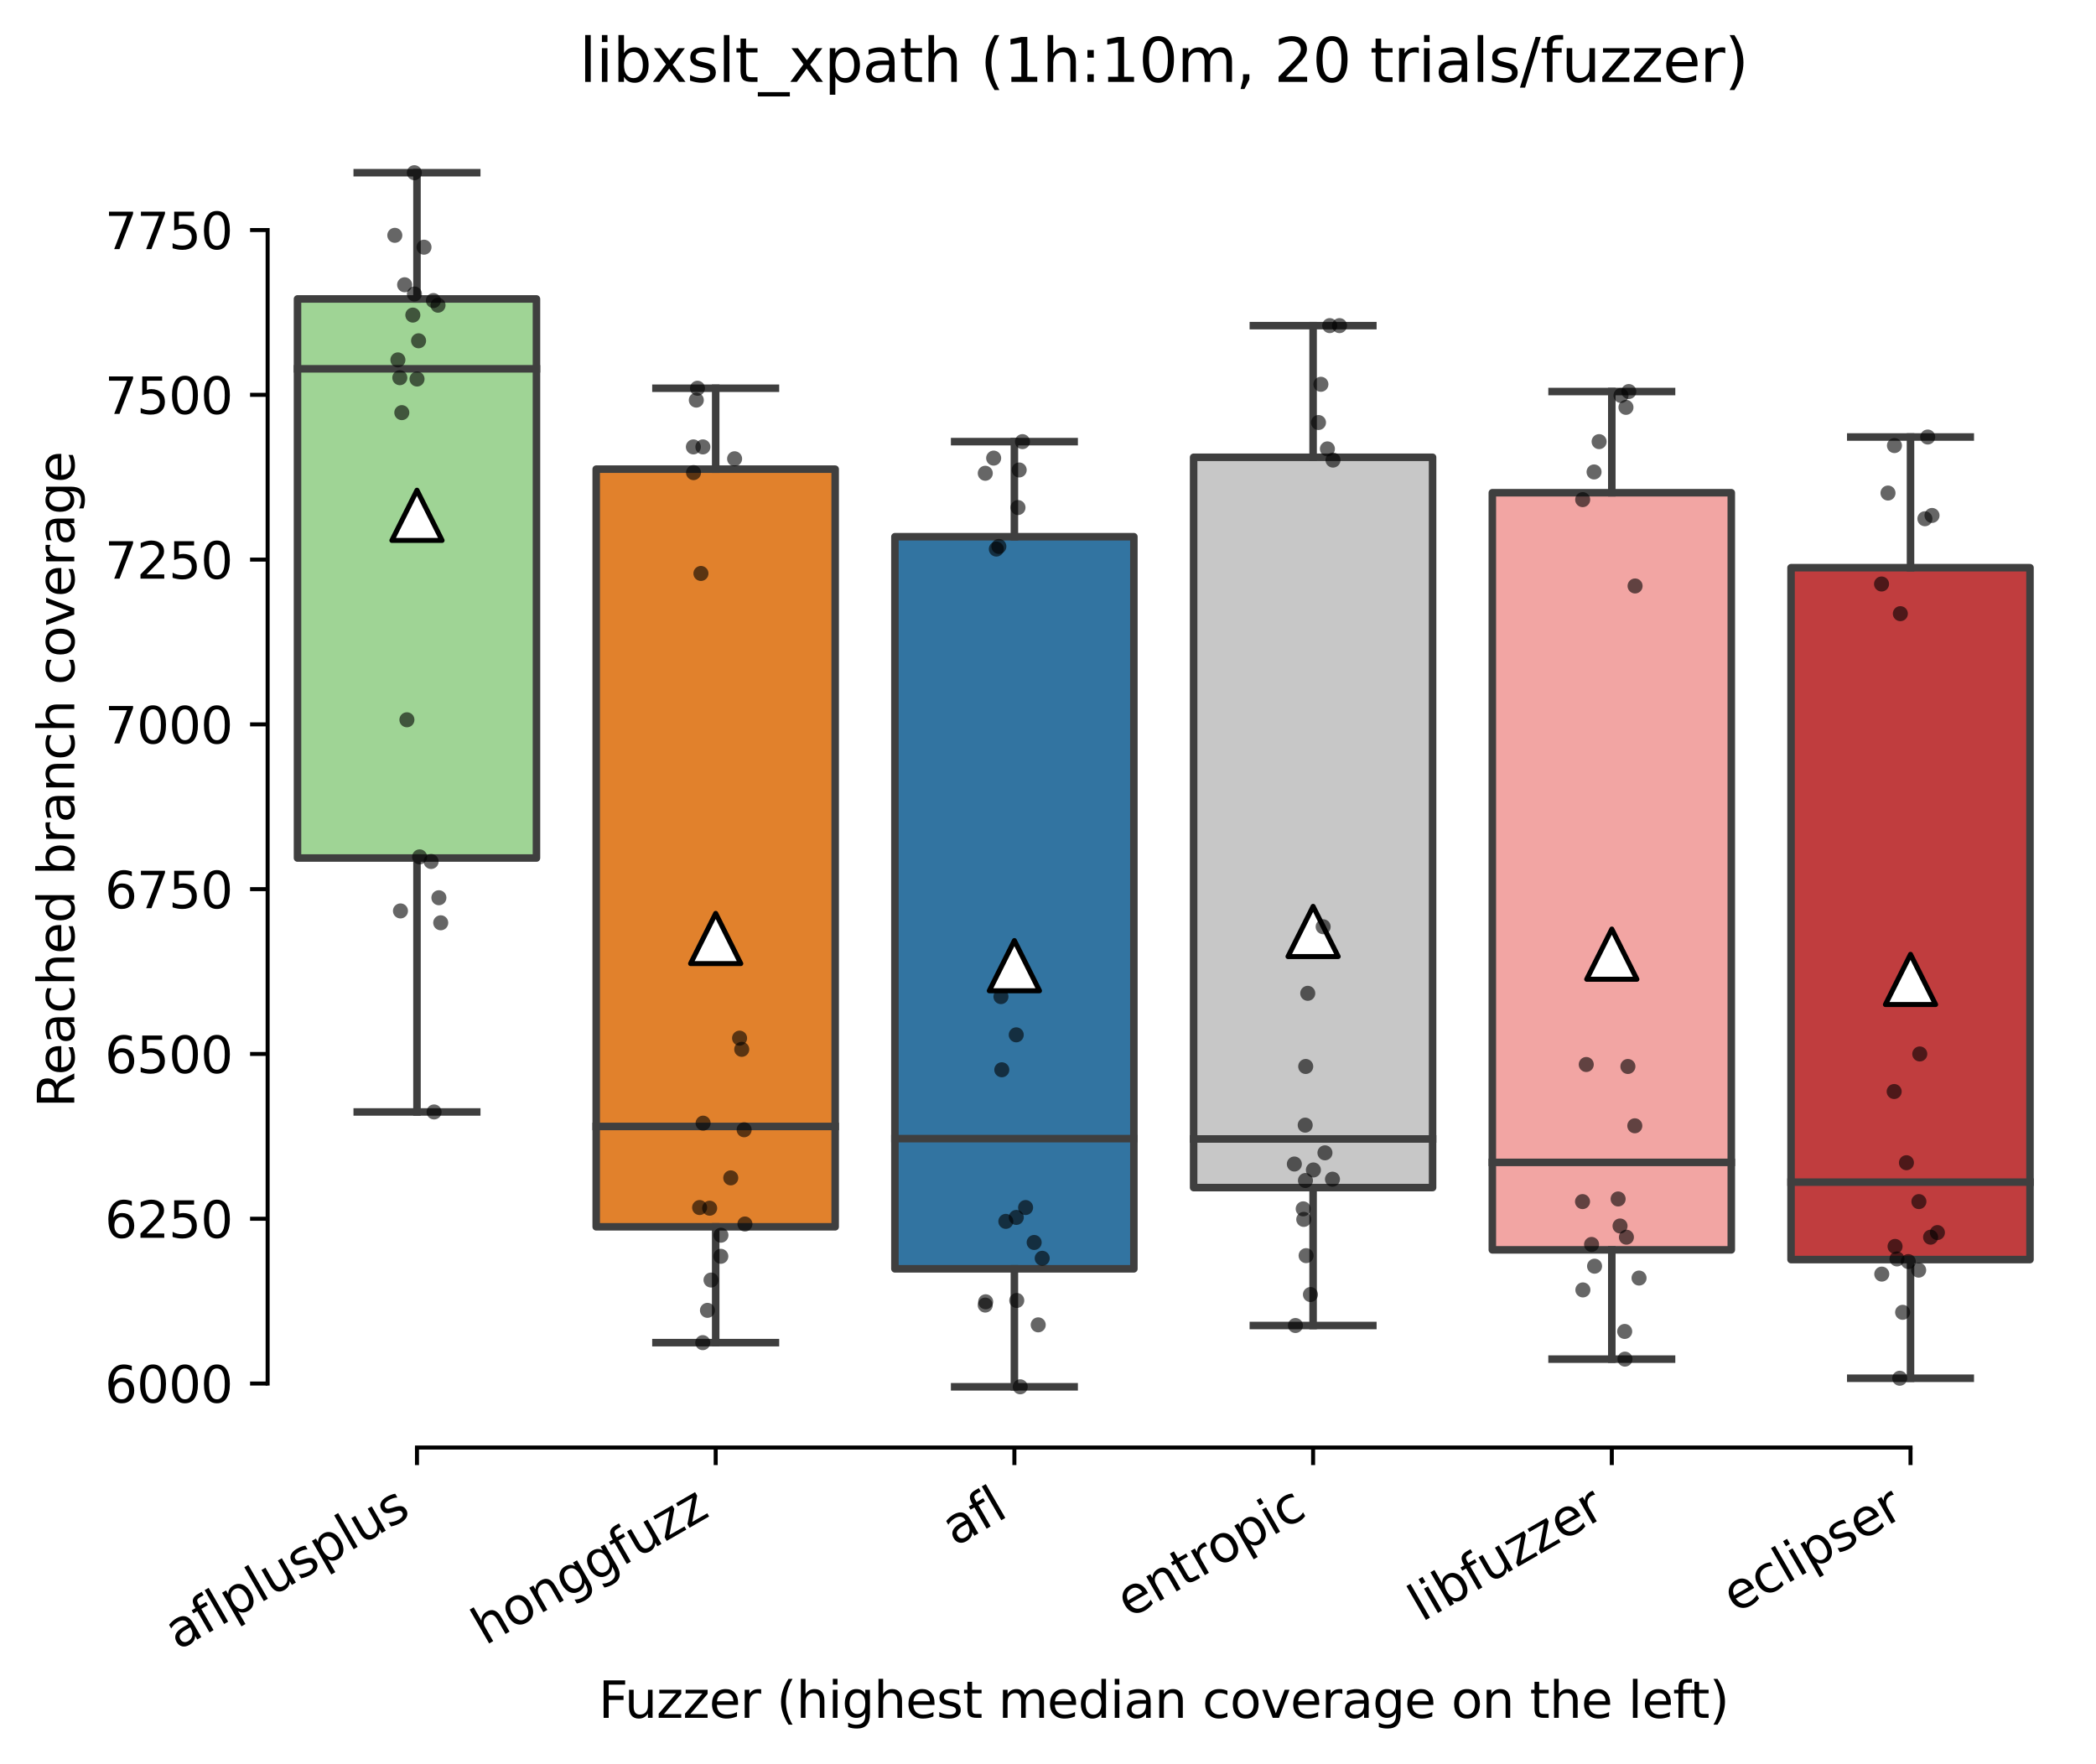 <?xml version="1.0" encoding="utf-8" standalone="no"?>
<!DOCTYPE svg PUBLIC "-//W3C//DTD SVG 1.1//EN"
  "http://www.w3.org/Graphics/SVG/1.1/DTD/svg11.dtd">
<svg height="351.576pt" version="1.1" viewBox="0 0 417.648 351.576" width="417.648pt" xmlns="http://www.w3.org/2000/svg" xmlns:xlink="http://www.w3.org/1999/xlink">
 <defs>
  <style type="text/css">*{stroke-linecap:butt;stroke-linejoin:round;}</style>
 </defs>
 <g id="figure_1">
  <g id="patch_1">
   <path d="M 0 351.576 
L 417.648 351.576 
L 417.648 0 
L 0 0 
z
" style="fill:#ffffff;"/>
  </g>
  <g id="axes_1">
   <g id="patch_2">
    <path d="M 53.328 288.43 
L 410.448 288.43 
L 410.448 22.318 
L 53.328 22.318 
z
" style="fill:#ffffff;"/>
   </g>
   <g id="patch_3">
    <path clip-path="url(#pf1f8c691af)" d="M 59.28 170.97 
L 106.896 170.97 
L 106.896 59.565 
L 59.28 59.565 
L 59.28 170.97 
z
" style="fill:#9fd495;stroke:#3f3f3f;stroke-linejoin:miter;stroke-width:1.5;"/>
   </g>
   <g id="patch_4">
    <path clip-path="url(#pf1f8c691af)" d="M 118.8 244.452 
L 166.416 244.452 
L 166.416 93.482 
L 118.8 93.482 
L 118.8 244.452 
z
" style="fill:#e1812c;stroke:#3f3f3f;stroke-linejoin:miter;stroke-width:1.5;"/>
   </g>
   <g id="patch_5">
    <path clip-path="url(#pf1f8c691af)" d="M 178.32 252.825 
L 225.936 252.825 
L 225.936 106.944 
L 178.32 106.944 
L 178.32 252.825 
z
" style="fill:#3274a1;stroke:#3f3f3f;stroke-linejoin:miter;stroke-width:1.5;"/>
   </g>
   <g id="patch_6">
    <path clip-path="url(#pf1f8c691af)" d="M 237.84 236.638 
L 285.456 236.638 
L 285.456 91.118 
L 237.84 91.118 
L 237.84 236.638 
z
" style="fill:#c7c7c7;stroke:#3f3f3f;stroke-linejoin:miter;stroke-width:1.5;"/>
   </g>
   <g id="patch_7">
    <path clip-path="url(#pf1f8c691af)" d="M 297.36 249.049 
L 344.976 249.049 
L 344.976 98.178 
L 297.36 98.178 
L 297.36 249.049 
z
" style="fill:#f2a5a3;stroke:#3f3f3f;stroke-linejoin:miter;stroke-width:1.5;"/>
   </g>
   <g id="patch_8">
    <path clip-path="url(#pf1f8c691af)" d="M 356.88 250.986 
L 404.496 250.986 
L 404.496 113.117 
L 356.88 113.117 
L 356.88 250.986 
z
" style="fill:#c03d3e;stroke:#3f3f3f;stroke-linejoin:miter;stroke-width:1.5;"/>
   </g>
   <g id="matplotlib.axis_1">
    <g id="xtick_1">
     <g id="line2d_1">
      <defs>
       <path d="M 0 0 
L 0 3.5 
" id="m56e317a8e5" style="stroke:#000000;stroke-width:0.8;"/>
      </defs>
      <g>
       <use style="stroke:#000000;stroke-width:0.8;" x="83.088" xlink:href="#m56e317a8e5" y="288.43"/>
      </g>
     </g>
     <g id="text_1">
      <!-- aflplusplus -->
      <g transform="translate(35.479 328.897)rotate(-30)scale(0.1 -0.1)">
       <defs>
        <path d="M 2194 1759 
Q 1497 1759 1228 1600 
Q 959 1441 959 1056 
Q 959 750 1161 570 
Q 1363 391 1709 391 
Q 2188 391 2477 730 
Q 2766 1069 2766 1631 
L 2766 1759 
L 2194 1759 
z
M 3341 1997 
L 3341 0 
L 2766 0 
L 2766 531 
Q 2569 213 2275 61 
Q 1981 -91 1556 -91 
Q 1019 -91 701 211 
Q 384 513 384 1019 
Q 384 1609 779 1909 
Q 1175 2209 1959 2209 
L 2766 2209 
L 2766 2266 
Q 2766 2663 2505 2880 
Q 2244 3097 1772 3097 
Q 1472 3097 1187 3025 
Q 903 2953 641 2809 
L 641 3341 
Q 956 3463 1253 3523 
Q 1550 3584 1831 3584 
Q 2591 3584 2966 3190 
Q 3341 2797 3341 1997 
z
" id="DejaVuSans-61" transform="scale(0.016)"/>
        <path d="M 2375 4863 
L 2375 4384 
L 1825 4384 
Q 1516 4384 1395 4259 
Q 1275 4134 1275 3809 
L 1275 3500 
L 2222 3500 
L 2222 3053 
L 1275 3053 
L 1275 0 
L 697 0 
L 697 3053 
L 147 3053 
L 147 3500 
L 697 3500 
L 697 3744 
Q 697 4328 969 4595 
Q 1241 4863 1831 4863 
L 2375 4863 
z
" id="DejaVuSans-66" transform="scale(0.016)"/>
        <path d="M 603 4863 
L 1178 4863 
L 1178 0 
L 603 0 
L 603 4863 
z
" id="DejaVuSans-6c" transform="scale(0.016)"/>
        <path d="M 1159 525 
L 1159 -1331 
L 581 -1331 
L 581 3500 
L 1159 3500 
L 1159 2969 
Q 1341 3281 1617 3432 
Q 1894 3584 2278 3584 
Q 2916 3584 3314 3078 
Q 3713 2572 3713 1747 
Q 3713 922 3314 415 
Q 2916 -91 2278 -91 
Q 1894 -91 1617 61 
Q 1341 213 1159 525 
z
M 3116 1747 
Q 3116 2381 2855 2742 
Q 2594 3103 2138 3103 
Q 1681 3103 1420 2742 
Q 1159 2381 1159 1747 
Q 1159 1113 1420 752 
Q 1681 391 2138 391 
Q 2594 391 2855 752 
Q 3116 1113 3116 1747 
z
" id="DejaVuSans-70" transform="scale(0.016)"/>
        <path d="M 544 1381 
L 544 3500 
L 1119 3500 
L 1119 1403 
Q 1119 906 1312 657 
Q 1506 409 1894 409 
Q 2359 409 2629 706 
Q 2900 1003 2900 1516 
L 2900 3500 
L 3475 3500 
L 3475 0 
L 2900 0 
L 2900 538 
Q 2691 219 2414 64 
Q 2138 -91 1772 -91 
Q 1169 -91 856 284 
Q 544 659 544 1381 
z
M 1991 3584 
L 1991 3584 
z
" id="DejaVuSans-75" transform="scale(0.016)"/>
        <path d="M 2834 3397 
L 2834 2853 
Q 2591 2978 2328 3040 
Q 2066 3103 1784 3103 
Q 1356 3103 1142 2972 
Q 928 2841 928 2578 
Q 928 2378 1081 2264 
Q 1234 2150 1697 2047 
L 1894 2003 
Q 2506 1872 2764 1633 
Q 3022 1394 3022 966 
Q 3022 478 2636 193 
Q 2250 -91 1575 -91 
Q 1294 -91 989 -36 
Q 684 19 347 128 
L 347 722 
Q 666 556 975 473 
Q 1284 391 1588 391 
Q 1994 391 2212 530 
Q 2431 669 2431 922 
Q 2431 1156 2273 1281 
Q 2116 1406 1581 1522 
L 1381 1569 
Q 847 1681 609 1914 
Q 372 2147 372 2553 
Q 372 3047 722 3315 
Q 1072 3584 1716 3584 
Q 2034 3584 2315 3537 
Q 2597 3491 2834 3397 
z
" id="DejaVuSans-73" transform="scale(0.016)"/>
       </defs>
       <use xlink:href="#DejaVuSans-61"/>
       <use x="61.279" xlink:href="#DejaVuSans-66"/>
       <use x="96.484" xlink:href="#DejaVuSans-6c"/>
       <use x="124.268" xlink:href="#DejaVuSans-70"/>
       <use x="187.744" xlink:href="#DejaVuSans-6c"/>
       <use x="215.527" xlink:href="#DejaVuSans-75"/>
       <use x="278.906" xlink:href="#DejaVuSans-73"/>
       <use x="331.006" xlink:href="#DejaVuSans-70"/>
       <use x="394.482" xlink:href="#DejaVuSans-6c"/>
       <use x="422.266" xlink:href="#DejaVuSans-75"/>
       <use x="485.645" xlink:href="#DejaVuSans-73"/>
      </g>
     </g>
    </g>
    <g id="xtick_2">
     <g id="line2d_2">
      <g>
       <use style="stroke:#000000;stroke-width:0.8;" x="142.608" xlink:href="#m56e317a8e5" y="288.43"/>
      </g>
     </g>
     <g id="text_2">
      <!-- honggfuzz -->
      <g transform="translate(96.669 327.933)rotate(-30)scale(0.1 -0.1)">
       <defs>
        <path d="M 3513 2113 
L 3513 0 
L 2938 0 
L 2938 2094 
Q 2938 2591 2744 2837 
Q 2550 3084 2163 3084 
Q 1697 3084 1428 2787 
Q 1159 2491 1159 1978 
L 1159 0 
L 581 0 
L 581 4863 
L 1159 4863 
L 1159 2956 
Q 1366 3272 1645 3428 
Q 1925 3584 2291 3584 
Q 2894 3584 3203 3211 
Q 3513 2838 3513 2113 
z
" id="DejaVuSans-68" transform="scale(0.016)"/>
        <path d="M 1959 3097 
Q 1497 3097 1228 2736 
Q 959 2375 959 1747 
Q 959 1119 1226 758 
Q 1494 397 1959 397 
Q 2419 397 2687 759 
Q 2956 1122 2956 1747 
Q 2956 2369 2687 2733 
Q 2419 3097 1959 3097 
z
M 1959 3584 
Q 2709 3584 3137 3096 
Q 3566 2609 3566 1747 
Q 3566 888 3137 398 
Q 2709 -91 1959 -91 
Q 1206 -91 779 398 
Q 353 888 353 1747 
Q 353 2609 779 3096 
Q 1206 3584 1959 3584 
z
" id="DejaVuSans-6f" transform="scale(0.016)"/>
        <path d="M 3513 2113 
L 3513 0 
L 2938 0 
L 2938 2094 
Q 2938 2591 2744 2837 
Q 2550 3084 2163 3084 
Q 1697 3084 1428 2787 
Q 1159 2491 1159 1978 
L 1159 0 
L 581 0 
L 581 3500 
L 1159 3500 
L 1159 2956 
Q 1366 3272 1645 3428 
Q 1925 3584 2291 3584 
Q 2894 3584 3203 3211 
Q 3513 2838 3513 2113 
z
" id="DejaVuSans-6e" transform="scale(0.016)"/>
        <path d="M 2906 1791 
Q 2906 2416 2648 2759 
Q 2391 3103 1925 3103 
Q 1463 3103 1205 2759 
Q 947 2416 947 1791 
Q 947 1169 1205 825 
Q 1463 481 1925 481 
Q 2391 481 2648 825 
Q 2906 1169 2906 1791 
z
M 3481 434 
Q 3481 -459 3084 -895 
Q 2688 -1331 1869 -1331 
Q 1566 -1331 1297 -1286 
Q 1028 -1241 775 -1147 
L 775 -588 
Q 1028 -725 1275 -790 
Q 1522 -856 1778 -856 
Q 2344 -856 2625 -561 
Q 2906 -266 2906 331 
L 2906 616 
Q 2728 306 2450 153 
Q 2172 0 1784 0 
Q 1141 0 747 490 
Q 353 981 353 1791 
Q 353 2603 747 3093 
Q 1141 3584 1784 3584 
Q 2172 3584 2450 3431 
Q 2728 3278 2906 2969 
L 2906 3500 
L 3481 3500 
L 3481 434 
z
" id="DejaVuSans-67" transform="scale(0.016)"/>
        <path d="M 353 3500 
L 3084 3500 
L 3084 2975 
L 922 459 
L 3084 459 
L 3084 0 
L 275 0 
L 275 525 
L 2438 3041 
L 353 3041 
L 353 3500 
z
" id="DejaVuSans-7a" transform="scale(0.016)"/>
       </defs>
       <use xlink:href="#DejaVuSans-68"/>
       <use x="63.379" xlink:href="#DejaVuSans-6f"/>
       <use x="124.561" xlink:href="#DejaVuSans-6e"/>
       <use x="187.939" xlink:href="#DejaVuSans-67"/>
       <use x="251.416" xlink:href="#DejaVuSans-67"/>
       <use x="314.893" xlink:href="#DejaVuSans-66"/>
       <use x="350.098" xlink:href="#DejaVuSans-75"/>
       <use x="413.477" xlink:href="#DejaVuSans-7a"/>
       <use x="465.967" xlink:href="#DejaVuSans-7a"/>
      </g>
     </g>
    </g>
    <g id="xtick_3">
     <g id="line2d_3">
      <g>
       <use style="stroke:#000000;stroke-width:0.8;" x="202.128" xlink:href="#m56e317a8e5" y="288.43"/>
      </g>
     </g>
     <g id="text_3">
      <!-- afl -->
      <g transform="translate(190.327 308.224)rotate(-30)scale(0.1 -0.1)">
       <use xlink:href="#DejaVuSans-61"/>
       <use x="61.279" xlink:href="#DejaVuSans-66"/>
       <use x="96.484" xlink:href="#DejaVuSans-6c"/>
      </g>
     </g>
    </g>
    <g id="xtick_4">
     <g id="line2d_4">
      <g>
       <use style="stroke:#000000;stroke-width:0.8;" x="261.648" xlink:href="#m56e317a8e5" y="288.43"/>
      </g>
     </g>
     <g id="text_4">
      <!-- entropic -->
      <g transform="translate(225.066 322.531)rotate(-30)scale(0.1 -0.1)">
       <defs>
        <path d="M 3597 1894 
L 3597 1613 
L 953 1613 
Q 991 1019 1311 708 
Q 1631 397 2203 397 
Q 2534 397 2845 478 
Q 3156 559 3463 722 
L 3463 178 
Q 3153 47 2828 -22 
Q 2503 -91 2169 -91 
Q 1331 -91 842 396 
Q 353 884 353 1716 
Q 353 2575 817 3079 
Q 1281 3584 2069 3584 
Q 2775 3584 3186 3129 
Q 3597 2675 3597 1894 
z
M 3022 2063 
Q 3016 2534 2758 2815 
Q 2500 3097 2075 3097 
Q 1594 3097 1305 2825 
Q 1016 2553 972 2059 
L 3022 2063 
z
" id="DejaVuSans-65" transform="scale(0.016)"/>
        <path d="M 1172 4494 
L 1172 3500 
L 2356 3500 
L 2356 3053 
L 1172 3053 
L 1172 1153 
Q 1172 725 1289 603 
Q 1406 481 1766 481 
L 2356 481 
L 2356 0 
L 1766 0 
Q 1100 0 847 248 
Q 594 497 594 1153 
L 594 3053 
L 172 3053 
L 172 3500 
L 594 3500 
L 594 4494 
L 1172 4494 
z
" id="DejaVuSans-74" transform="scale(0.016)"/>
        <path d="M 2631 2963 
Q 2534 3019 2420 3045 
Q 2306 3072 2169 3072 
Q 1681 3072 1420 2755 
Q 1159 2438 1159 1844 
L 1159 0 
L 581 0 
L 581 3500 
L 1159 3500 
L 1159 2956 
Q 1341 3275 1631 3429 
Q 1922 3584 2338 3584 
Q 2397 3584 2469 3576 
Q 2541 3569 2628 3553 
L 2631 2963 
z
" id="DejaVuSans-72" transform="scale(0.016)"/>
        <path d="M 603 3500 
L 1178 3500 
L 1178 0 
L 603 0 
L 603 3500 
z
M 603 4863 
L 1178 4863 
L 1178 4134 
L 603 4134 
L 603 4863 
z
" id="DejaVuSans-69" transform="scale(0.016)"/>
        <path d="M 3122 3366 
L 3122 2828 
Q 2878 2963 2633 3030 
Q 2388 3097 2138 3097 
Q 1578 3097 1268 2742 
Q 959 2388 959 1747 
Q 959 1106 1268 751 
Q 1578 397 2138 397 
Q 2388 397 2633 464 
Q 2878 531 3122 666 
L 3122 134 
Q 2881 22 2623 -34 
Q 2366 -91 2075 -91 
Q 1284 -91 818 406 
Q 353 903 353 1747 
Q 353 2603 823 3093 
Q 1294 3584 2113 3584 
Q 2378 3584 2631 3529 
Q 2884 3475 3122 3366 
z
" id="DejaVuSans-63" transform="scale(0.016)"/>
       </defs>
       <use xlink:href="#DejaVuSans-65"/>
       <use x="61.523" xlink:href="#DejaVuSans-6e"/>
       <use x="124.902" xlink:href="#DejaVuSans-74"/>
       <use x="164.111" xlink:href="#DejaVuSans-72"/>
       <use x="202.975" xlink:href="#DejaVuSans-6f"/>
       <use x="264.156" xlink:href="#DejaVuSans-70"/>
       <use x="327.633" xlink:href="#DejaVuSans-69"/>
       <use x="355.416" xlink:href="#DejaVuSans-63"/>
      </g>
     </g>
    </g>
    <g id="xtick_5">
     <g id="line2d_5">
      <g>
       <use style="stroke:#000000;stroke-width:0.8;" x="321.168" xlink:href="#m56e317a8e5" y="288.43"/>
      </g>
     </g>
     <g id="text_5">
      <!-- libfuzzer -->
      <g transform="translate(283.302 323.272)rotate(-30)scale(0.1 -0.1)">
       <defs>
        <path d="M 3116 1747 
Q 3116 2381 2855 2742 
Q 2594 3103 2138 3103 
Q 1681 3103 1420 2742 
Q 1159 2381 1159 1747 
Q 1159 1113 1420 752 
Q 1681 391 2138 391 
Q 2594 391 2855 752 
Q 3116 1113 3116 1747 
z
M 1159 2969 
Q 1341 3281 1617 3432 
Q 1894 3584 2278 3584 
Q 2916 3584 3314 3078 
Q 3713 2572 3713 1747 
Q 3713 922 3314 415 
Q 2916 -91 2278 -91 
Q 1894 -91 1617 61 
Q 1341 213 1159 525 
L 1159 0 
L 581 0 
L 581 4863 
L 1159 4863 
L 1159 2969 
z
" id="DejaVuSans-62" transform="scale(0.016)"/>
       </defs>
       <use xlink:href="#DejaVuSans-6c"/>
       <use x="27.783" xlink:href="#DejaVuSans-69"/>
       <use x="55.566" xlink:href="#DejaVuSans-62"/>
       <use x="119.043" xlink:href="#DejaVuSans-66"/>
       <use x="154.248" xlink:href="#DejaVuSans-75"/>
       <use x="217.627" xlink:href="#DejaVuSans-7a"/>
       <use x="270.117" xlink:href="#DejaVuSans-7a"/>
       <use x="322.607" xlink:href="#DejaVuSans-65"/>
       <use x="384.131" xlink:href="#DejaVuSans-72"/>
      </g>
     </g>
    </g>
    <g id="xtick_6">
     <g id="line2d_6">
      <g>
       <use style="stroke:#000000;stroke-width:0.8;" x="380.688" xlink:href="#m56e317a8e5" y="288.43"/>
      </g>
     </g>
     <g id="text_6">
      <!-- eclipser -->
      <g transform="translate(345.848 321.525)rotate(-30)scale(0.1 -0.1)">
       <use xlink:href="#DejaVuSans-65"/>
       <use x="61.523" xlink:href="#DejaVuSans-63"/>
       <use x="116.504" xlink:href="#DejaVuSans-6c"/>
       <use x="144.287" xlink:href="#DejaVuSans-69"/>
       <use x="172.07" xlink:href="#DejaVuSans-70"/>
       <use x="235.547" xlink:href="#DejaVuSans-73"/>
       <use x="287.646" xlink:href="#DejaVuSans-65"/>
       <use x="349.17" xlink:href="#DejaVuSans-72"/>
      </g>
     </g>
    </g>
    <g id="text_7">
     <!-- Fuzzer (highest median coverage on the left) -->
     <g transform="translate(119.27 342.297)scale(0.1 -0.1)">
      <defs>
       <path d="M 628 4666 
L 3309 4666 
L 3309 4134 
L 1259 4134 
L 1259 2759 
L 3109 2759 
L 3109 2228 
L 1259 2228 
L 1259 0 
L 628 0 
L 628 4666 
z
" id="DejaVuSans-46" transform="scale(0.016)"/>
       <path id="DejaVuSans-20" transform="scale(0.016)"/>
       <path d="M 1984 4856 
Q 1566 4138 1362 3434 
Q 1159 2731 1159 2009 
Q 1159 1288 1364 580 
Q 1569 -128 1984 -844 
L 1484 -844 
Q 1016 -109 783 600 
Q 550 1309 550 2009 
Q 550 2706 781 3412 
Q 1013 4119 1484 4856 
L 1984 4856 
z
" id="DejaVuSans-28" transform="scale(0.016)"/>
       <path d="M 3328 2828 
Q 3544 3216 3844 3400 
Q 4144 3584 4550 3584 
Q 5097 3584 5394 3201 
Q 5691 2819 5691 2113 
L 5691 0 
L 5113 0 
L 5113 2094 
Q 5113 2597 4934 2840 
Q 4756 3084 4391 3084 
Q 3944 3084 3684 2787 
Q 3425 2491 3425 1978 
L 3425 0 
L 2847 0 
L 2847 2094 
Q 2847 2600 2669 2842 
Q 2491 3084 2119 3084 
Q 1678 3084 1418 2786 
Q 1159 2488 1159 1978 
L 1159 0 
L 581 0 
L 581 3500 
L 1159 3500 
L 1159 2956 
Q 1356 3278 1631 3431 
Q 1906 3584 2284 3584 
Q 2666 3584 2933 3390 
Q 3200 3197 3328 2828 
z
" id="DejaVuSans-6d" transform="scale(0.016)"/>
       <path d="M 2906 2969 
L 2906 4863 
L 3481 4863 
L 3481 0 
L 2906 0 
L 2906 525 
Q 2725 213 2448 61 
Q 2172 -91 1784 -91 
Q 1150 -91 751 415 
Q 353 922 353 1747 
Q 353 2572 751 3078 
Q 1150 3584 1784 3584 
Q 2172 3584 2448 3432 
Q 2725 3281 2906 2969 
z
M 947 1747 
Q 947 1113 1208 752 
Q 1469 391 1925 391 
Q 2381 391 2643 752 
Q 2906 1113 2906 1747 
Q 2906 2381 2643 2742 
Q 2381 3103 1925 3103 
Q 1469 3103 1208 2742 
Q 947 2381 947 1747 
z
" id="DejaVuSans-64" transform="scale(0.016)"/>
       <path d="M 191 3500 
L 800 3500 
L 1894 563 
L 2988 3500 
L 3597 3500 
L 2284 0 
L 1503 0 
L 191 3500 
z
" id="DejaVuSans-76" transform="scale(0.016)"/>
       <path d="M 513 4856 
L 1013 4856 
Q 1481 4119 1714 3412 
Q 1947 2706 1947 2009 
Q 1947 1309 1714 600 
Q 1481 -109 1013 -844 
L 513 -844 
Q 928 -128 1133 580 
Q 1338 1288 1338 2009 
Q 1338 2731 1133 3434 
Q 928 4138 513 4856 
z
" id="DejaVuSans-29" transform="scale(0.016)"/>
      </defs>
      <use xlink:href="#DejaVuSans-46"/>
      <use x="52.02" xlink:href="#DejaVuSans-75"/>
      <use x="115.398" xlink:href="#DejaVuSans-7a"/>
      <use x="167.889" xlink:href="#DejaVuSans-7a"/>
      <use x="220.379" xlink:href="#DejaVuSans-65"/>
      <use x="281.902" xlink:href="#DejaVuSans-72"/>
      <use x="323.016" xlink:href="#DejaVuSans-20"/>
      <use x="354.803" xlink:href="#DejaVuSans-28"/>
      <use x="393.816" xlink:href="#DejaVuSans-68"/>
      <use x="457.195" xlink:href="#DejaVuSans-69"/>
      <use x="484.979" xlink:href="#DejaVuSans-67"/>
      <use x="548.455" xlink:href="#DejaVuSans-68"/>
      <use x="611.834" xlink:href="#DejaVuSans-65"/>
      <use x="673.357" xlink:href="#DejaVuSans-73"/>
      <use x="725.457" xlink:href="#DejaVuSans-74"/>
      <use x="764.666" xlink:href="#DejaVuSans-20"/>
      <use x="796.453" xlink:href="#DejaVuSans-6d"/>
      <use x="893.865" xlink:href="#DejaVuSans-65"/>
      <use x="955.389" xlink:href="#DejaVuSans-64"/>
      <use x="1018.865" xlink:href="#DejaVuSans-69"/>
      <use x="1046.648" xlink:href="#DejaVuSans-61"/>
      <use x="1107.928" xlink:href="#DejaVuSans-6e"/>
      <use x="1171.307" xlink:href="#DejaVuSans-20"/>
      <use x="1203.094" xlink:href="#DejaVuSans-63"/>
      <use x="1258.074" xlink:href="#DejaVuSans-6f"/>
      <use x="1319.256" xlink:href="#DejaVuSans-76"/>
      <use x="1378.436" xlink:href="#DejaVuSans-65"/>
      <use x="1439.959" xlink:href="#DejaVuSans-72"/>
      <use x="1481.072" xlink:href="#DejaVuSans-61"/>
      <use x="1542.352" xlink:href="#DejaVuSans-67"/>
      <use x="1605.828" xlink:href="#DejaVuSans-65"/>
      <use x="1667.352" xlink:href="#DejaVuSans-20"/>
      <use x="1699.139" xlink:href="#DejaVuSans-6f"/>
      <use x="1760.32" xlink:href="#DejaVuSans-6e"/>
      <use x="1823.699" xlink:href="#DejaVuSans-20"/>
      <use x="1855.486" xlink:href="#DejaVuSans-74"/>
      <use x="1894.695" xlink:href="#DejaVuSans-68"/>
      <use x="1958.074" xlink:href="#DejaVuSans-65"/>
      <use x="2019.598" xlink:href="#DejaVuSans-20"/>
      <use x="2051.385" xlink:href="#DejaVuSans-6c"/>
      <use x="2079.168" xlink:href="#DejaVuSans-65"/>
      <use x="2140.691" xlink:href="#DejaVuSans-66"/>
      <use x="2174.146" xlink:href="#DejaVuSans-74"/>
      <use x="2213.355" xlink:href="#DejaVuSans-29"/>
     </g>
    </g>
   </g>
   <g id="matplotlib.axis_2">
    <g id="ytick_1">
     <g id="line2d_7">
      <defs>
       <path d="M 0 0 
L -3.5 0 
" id="md4e1b9d6d8" style="stroke:#000000;stroke-width:0.8;"/>
      </defs>
      <g>
       <use style="stroke:#000000;stroke-width:0.8;" x="53.328" xlink:href="#md4e1b9d6d8" y="275.677"/>
      </g>
     </g>
     <g id="text_8">
      <!-- 6000 -->
      <g transform="translate(20.878 279.477)scale(0.1 -0.1)">
       <defs>
        <path d="M 2113 2584 
Q 1688 2584 1439 2293 
Q 1191 2003 1191 1497 
Q 1191 994 1439 701 
Q 1688 409 2113 409 
Q 2538 409 2786 701 
Q 3034 994 3034 1497 
Q 3034 2003 2786 2293 
Q 2538 2584 2113 2584 
z
M 3366 4563 
L 3366 3988 
Q 3128 4100 2886 4159 
Q 2644 4219 2406 4219 
Q 1781 4219 1451 3797 
Q 1122 3375 1075 2522 
Q 1259 2794 1537 2939 
Q 1816 3084 2150 3084 
Q 2853 3084 3261 2657 
Q 3669 2231 3669 1497 
Q 3669 778 3244 343 
Q 2819 -91 2113 -91 
Q 1303 -91 875 529 
Q 447 1150 447 2328 
Q 447 3434 972 4092 
Q 1497 4750 2381 4750 
Q 2619 4750 2861 4703 
Q 3103 4656 3366 4563 
z
" id="DejaVuSans-36" transform="scale(0.016)"/>
        <path d="M 2034 4250 
Q 1547 4250 1301 3770 
Q 1056 3291 1056 2328 
Q 1056 1369 1301 889 
Q 1547 409 2034 409 
Q 2525 409 2770 889 
Q 3016 1369 3016 2328 
Q 3016 3291 2770 3770 
Q 2525 4250 2034 4250 
z
M 2034 4750 
Q 2819 4750 3233 4129 
Q 3647 3509 3647 2328 
Q 3647 1150 3233 529 
Q 2819 -91 2034 -91 
Q 1250 -91 836 529 
Q 422 1150 422 2328 
Q 422 3509 836 4129 
Q 1250 4750 2034 4750 
z
" id="DejaVuSans-30" transform="scale(0.016)"/>
       </defs>
       <use xlink:href="#DejaVuSans-36"/>
       <use x="63.623" xlink:href="#DejaVuSans-30"/>
       <use x="127.246" xlink:href="#DejaVuSans-30"/>
       <use x="190.869" xlink:href="#DejaVuSans-30"/>
      </g>
     </g>
    </g>
    <g id="ytick_2">
     <g id="line2d_8">
      <g>
       <use style="stroke:#000000;stroke-width:0.8;" x="53.328" xlink:href="#md4e1b9d6d8" y="242.844"/>
      </g>
     </g>
     <g id="text_9">
      <!-- 6250 -->
      <g transform="translate(20.878 246.643)scale(0.1 -0.1)">
       <defs>
        <path d="M 1228 531 
L 3431 531 
L 3431 0 
L 469 0 
L 469 531 
Q 828 903 1448 1529 
Q 2069 2156 2228 2338 
Q 2531 2678 2651 2914 
Q 2772 3150 2772 3378 
Q 2772 3750 2511 3984 
Q 2250 4219 1831 4219 
Q 1534 4219 1204 4116 
Q 875 4013 500 3803 
L 500 4441 
Q 881 4594 1212 4672 
Q 1544 4750 1819 4750 
Q 2544 4750 2975 4387 
Q 3406 4025 3406 3419 
Q 3406 3131 3298 2873 
Q 3191 2616 2906 2266 
Q 2828 2175 2409 1742 
Q 1991 1309 1228 531 
z
" id="DejaVuSans-32" transform="scale(0.016)"/>
        <path d="M 691 4666 
L 3169 4666 
L 3169 4134 
L 1269 4134 
L 1269 2991 
Q 1406 3038 1543 3061 
Q 1681 3084 1819 3084 
Q 2600 3084 3056 2656 
Q 3513 2228 3513 1497 
Q 3513 744 3044 326 
Q 2575 -91 1722 -91 
Q 1428 -91 1123 -41 
Q 819 9 494 109 
L 494 744 
Q 775 591 1075 516 
Q 1375 441 1709 441 
Q 2250 441 2565 725 
Q 2881 1009 2881 1497 
Q 2881 1984 2565 2268 
Q 2250 2553 1709 2553 
Q 1456 2553 1204 2497 
Q 953 2441 691 2322 
L 691 4666 
z
" id="DejaVuSans-35" transform="scale(0.016)"/>
       </defs>
       <use xlink:href="#DejaVuSans-36"/>
       <use x="63.623" xlink:href="#DejaVuSans-32"/>
       <use x="127.246" xlink:href="#DejaVuSans-35"/>
       <use x="190.869" xlink:href="#DejaVuSans-30"/>
      </g>
     </g>
    </g>
    <g id="ytick_3">
     <g id="line2d_9">
      <g>
       <use style="stroke:#000000;stroke-width:0.8;" x="53.328" xlink:href="#md4e1b9d6d8" y="210.01"/>
      </g>
     </g>
     <g id="text_10">
      <!-- 6500 -->
      <g transform="translate(20.878 213.809)scale(0.1 -0.1)">
       <use xlink:href="#DejaVuSans-36"/>
       <use x="63.623" xlink:href="#DejaVuSans-35"/>
       <use x="127.246" xlink:href="#DejaVuSans-30"/>
       <use x="190.869" xlink:href="#DejaVuSans-30"/>
      </g>
     </g>
    </g>
    <g id="ytick_4">
     <g id="line2d_10">
      <g>
       <use style="stroke:#000000;stroke-width:0.8;" x="53.328" xlink:href="#md4e1b9d6d8" y="177.176"/>
      </g>
     </g>
     <g id="text_11">
      <!-- 6750 -->
      <g transform="translate(20.878 180.975)scale(0.1 -0.1)">
       <defs>
        <path d="M 525 4666 
L 3525 4666 
L 3525 4397 
L 1831 0 
L 1172 0 
L 2766 4134 
L 525 4134 
L 525 4666 
z
" id="DejaVuSans-37" transform="scale(0.016)"/>
       </defs>
       <use xlink:href="#DejaVuSans-36"/>
       <use x="63.623" xlink:href="#DejaVuSans-37"/>
       <use x="127.246" xlink:href="#DejaVuSans-35"/>
       <use x="190.869" xlink:href="#DejaVuSans-30"/>
      </g>
     </g>
    </g>
    <g id="ytick_5">
     <g id="line2d_11">
      <g>
       <use style="stroke:#000000;stroke-width:0.8;" x="53.328" xlink:href="#md4e1b9d6d8" y="144.342"/>
      </g>
     </g>
     <g id="text_12">
      <!-- 7000 -->
      <g transform="translate(20.878 148.141)scale(0.1 -0.1)">
       <use xlink:href="#DejaVuSans-37"/>
       <use x="63.623" xlink:href="#DejaVuSans-30"/>
       <use x="127.246" xlink:href="#DejaVuSans-30"/>
       <use x="190.869" xlink:href="#DejaVuSans-30"/>
      </g>
     </g>
    </g>
    <g id="ytick_6">
     <g id="line2d_12">
      <g>
       <use style="stroke:#000000;stroke-width:0.8;" x="53.328" xlink:href="#md4e1b9d6d8" y="111.508"/>
      </g>
     </g>
     <g id="text_13">
      <!-- 7250 -->
      <g transform="translate(20.878 115.307)scale(0.1 -0.1)">
       <use xlink:href="#DejaVuSans-37"/>
       <use x="63.623" xlink:href="#DejaVuSans-32"/>
       <use x="127.246" xlink:href="#DejaVuSans-35"/>
       <use x="190.869" xlink:href="#DejaVuSans-30"/>
      </g>
     </g>
    </g>
    <g id="ytick_7">
     <g id="line2d_13">
      <g>
       <use style="stroke:#000000;stroke-width:0.8;" x="53.328" xlink:href="#md4e1b9d6d8" y="78.674"/>
      </g>
     </g>
     <g id="text_14">
      <!-- 7500 -->
      <g transform="translate(20.878 82.473)scale(0.1 -0.1)">
       <use xlink:href="#DejaVuSans-37"/>
       <use x="63.623" xlink:href="#DejaVuSans-35"/>
       <use x="127.246" xlink:href="#DejaVuSans-30"/>
       <use x="190.869" xlink:href="#DejaVuSans-30"/>
      </g>
     </g>
    </g>
    <g id="ytick_8">
     <g id="line2d_14">
      <g>
       <use style="stroke:#000000;stroke-width:0.8;" x="53.328" xlink:href="#md4e1b9d6d8" y="45.84"/>
      </g>
     </g>
     <g id="text_15">
      <!-- 7750 -->
      <g transform="translate(20.878 49.64)scale(0.1 -0.1)">
       <use xlink:href="#DejaVuSans-37"/>
       <use x="63.623" xlink:href="#DejaVuSans-37"/>
       <use x="127.246" xlink:href="#DejaVuSans-35"/>
       <use x="190.869" xlink:href="#DejaVuSans-30"/>
      </g>
     </g>
    </g>
    <g id="text_16">
     <!-- Reached branch coverage -->
     <g transform="translate(14.798 220.706)rotate(-90)scale(0.1 -0.1)">
      <defs>
       <path d="M 2841 2188 
Q 3044 2119 3236 1894 
Q 3428 1669 3622 1275 
L 4263 0 
L 3584 0 
L 2988 1197 
Q 2756 1666 2539 1819 
Q 2322 1972 1947 1972 
L 1259 1972 
L 1259 0 
L 628 0 
L 628 4666 
L 2053 4666 
Q 2853 4666 3247 4331 
Q 3641 3997 3641 3322 
Q 3641 2881 3436 2590 
Q 3231 2300 2841 2188 
z
M 1259 4147 
L 1259 2491 
L 2053 2491 
Q 2509 2491 2742 2702 
Q 2975 2913 2975 3322 
Q 2975 3731 2742 3939 
Q 2509 4147 2053 4147 
L 1259 4147 
z
" id="DejaVuSans-52" transform="scale(0.016)"/>
      </defs>
      <use xlink:href="#DejaVuSans-52"/>
      <use x="64.982" xlink:href="#DejaVuSans-65"/>
      <use x="126.506" xlink:href="#DejaVuSans-61"/>
      <use x="187.785" xlink:href="#DejaVuSans-63"/>
      <use x="242.766" xlink:href="#DejaVuSans-68"/>
      <use x="306.145" xlink:href="#DejaVuSans-65"/>
      <use x="367.668" xlink:href="#DejaVuSans-64"/>
      <use x="431.145" xlink:href="#DejaVuSans-20"/>
      <use x="462.932" xlink:href="#DejaVuSans-62"/>
      <use x="526.408" xlink:href="#DejaVuSans-72"/>
      <use x="567.521" xlink:href="#DejaVuSans-61"/>
      <use x="628.801" xlink:href="#DejaVuSans-6e"/>
      <use x="692.18" xlink:href="#DejaVuSans-63"/>
      <use x="747.16" xlink:href="#DejaVuSans-68"/>
      <use x="810.539" xlink:href="#DejaVuSans-20"/>
      <use x="842.326" xlink:href="#DejaVuSans-63"/>
      <use x="897.307" xlink:href="#DejaVuSans-6f"/>
      <use x="958.488" xlink:href="#DejaVuSans-76"/>
      <use x="1017.668" xlink:href="#DejaVuSans-65"/>
      <use x="1079.191" xlink:href="#DejaVuSans-72"/>
      <use x="1120.305" xlink:href="#DejaVuSans-61"/>
      <use x="1181.584" xlink:href="#DejaVuSans-67"/>
      <use x="1245.061" xlink:href="#DejaVuSans-65"/>
     </g>
    </g>
   </g>
   <g id="line2d_15">
    <path clip-path="url(#pf1f8c691af)" d="M 83.088 170.97 
L 83.088 221.567 
" style="fill:none;stroke:#3f3f3f;stroke-linecap:square;stroke-width:1.5;"/>
   </g>
   <g id="line2d_16">
    <path clip-path="url(#pf1f8c691af)" d="M 83.088 59.565 
L 83.088 34.414 
" style="fill:none;stroke:#3f3f3f;stroke-linecap:square;stroke-width:1.5;"/>
   </g>
   <g id="line2d_17">
    <path clip-path="url(#pf1f8c691af)" d="M 71.184 221.567 
L 94.992 221.567 
" style="fill:none;stroke:#3f3f3f;stroke-linecap:square;stroke-width:1.5;"/>
   </g>
   <g id="line2d_18">
    <path clip-path="url(#pf1f8c691af)" d="M 71.184 34.414 
L 94.992 34.414 
" style="fill:none;stroke:#3f3f3f;stroke-linecap:square;stroke-width:1.5;"/>
   </g>
   <g id="line2d_19"/>
   <g id="line2d_20">
    <path clip-path="url(#pf1f8c691af)" d="M 142.608 244.452 
L 142.608 267.535 
" style="fill:none;stroke:#3f3f3f;stroke-linecap:square;stroke-width:1.5;"/>
   </g>
   <g id="line2d_21">
    <path clip-path="url(#pf1f8c691af)" d="M 142.608 93.482 
L 142.608 77.361 
" style="fill:none;stroke:#3f3f3f;stroke-linecap:square;stroke-width:1.5;"/>
   </g>
   <g id="line2d_22">
    <path clip-path="url(#pf1f8c691af)" d="M 130.704 267.535 
L 154.512 267.535 
" style="fill:none;stroke:#3f3f3f;stroke-linecap:square;stroke-width:1.5;"/>
   </g>
   <g id="line2d_23">
    <path clip-path="url(#pf1f8c691af)" d="M 130.704 77.361 
L 154.512 77.361 
" style="fill:none;stroke:#3f3f3f;stroke-linecap:square;stroke-width:1.5;"/>
   </g>
   <g id="line2d_24"/>
   <g id="line2d_25">
    <path clip-path="url(#pf1f8c691af)" d="M 202.128 252.825 
L 202.128 276.334 
" style="fill:none;stroke:#3f3f3f;stroke-linecap:square;stroke-width:1.5;"/>
   </g>
   <g id="line2d_26">
    <path clip-path="url(#pf1f8c691af)" d="M 202.128 106.944 
L 202.128 87.999 
" style="fill:none;stroke:#3f3f3f;stroke-linecap:square;stroke-width:1.5;"/>
   </g>
   <g id="line2d_27">
    <path clip-path="url(#pf1f8c691af)" d="M 190.224 276.334 
L 214.032 276.334 
" style="fill:none;stroke:#3f3f3f;stroke-linecap:square;stroke-width:1.5;"/>
   </g>
   <g id="line2d_28">
    <path clip-path="url(#pf1f8c691af)" d="M 190.224 87.999 
L 214.032 87.999 
" style="fill:none;stroke:#3f3f3f;stroke-linecap:square;stroke-width:1.5;"/>
   </g>
   <g id="line2d_29"/>
   <g id="line2d_30">
    <path clip-path="url(#pf1f8c691af)" d="M 261.648 236.638 
L 261.648 264.12 
" style="fill:none;stroke:#3f3f3f;stroke-linecap:square;stroke-width:1.5;"/>
   </g>
   <g id="line2d_31">
    <path clip-path="url(#pf1f8c691af)" d="M 261.648 91.118 
L 261.648 64.884 
" style="fill:none;stroke:#3f3f3f;stroke-linecap:square;stroke-width:1.5;"/>
   </g>
   <g id="line2d_32">
    <path clip-path="url(#pf1f8c691af)" d="M 249.744 264.12 
L 273.552 264.12 
" style="fill:none;stroke:#3f3f3f;stroke-linecap:square;stroke-width:1.5;"/>
   </g>
   <g id="line2d_33">
    <path clip-path="url(#pf1f8c691af)" d="M 249.744 64.884 
L 273.552 64.884 
" style="fill:none;stroke:#3f3f3f;stroke-linecap:square;stroke-width:1.5;"/>
   </g>
   <g id="line2d_34"/>
   <g id="line2d_35">
    <path clip-path="url(#pf1f8c691af)" d="M 321.168 249.049 
L 321.168 270.818 
" style="fill:none;stroke:#3f3f3f;stroke-linecap:square;stroke-width:1.5;"/>
   </g>
   <g id="line2d_36">
    <path clip-path="url(#pf1f8c691af)" d="M 321.168 98.178 
L 321.168 78.018 
" style="fill:none;stroke:#3f3f3f;stroke-linecap:square;stroke-width:1.5;"/>
   </g>
   <g id="line2d_37">
    <path clip-path="url(#pf1f8c691af)" d="M 309.264 270.818 
L 333.072 270.818 
" style="fill:none;stroke:#3f3f3f;stroke-linecap:square;stroke-width:1.5;"/>
   </g>
   <g id="line2d_38">
    <path clip-path="url(#pf1f8c691af)" d="M 309.264 78.018 
L 333.072 78.018 
" style="fill:none;stroke:#3f3f3f;stroke-linecap:square;stroke-width:1.5;"/>
   </g>
   <g id="line2d_39"/>
   <g id="line2d_40">
    <path clip-path="url(#pf1f8c691af)" d="M 380.688 250.986 
L 380.688 274.627 
" style="fill:none;stroke:#3f3f3f;stroke-linecap:square;stroke-width:1.5;"/>
   </g>
   <g id="line2d_41">
    <path clip-path="url(#pf1f8c691af)" d="M 380.688 113.117 
L 380.688 87.08 
" style="fill:none;stroke:#3f3f3f;stroke-linecap:square;stroke-width:1.5;"/>
   </g>
   <g id="line2d_42">
    <path clip-path="url(#pf1f8c691af)" d="M 368.784 274.627 
L 392.592 274.627 
" style="fill:none;stroke:#3f3f3f;stroke-linecap:square;stroke-width:1.5;"/>
   </g>
   <g id="line2d_43">
    <path clip-path="url(#pf1f8c691af)" d="M 368.784 87.08 
L 392.592 87.08 
" style="fill:none;stroke:#3f3f3f;stroke-linecap:square;stroke-width:1.5;"/>
   </g>
   <g id="line2d_44"/>
   <g id="line2d_45">
    <path clip-path="url(#pf1f8c691af)" d="M 59.28 73.486 
L 106.896 73.486 
" style="fill:none;stroke:#3f3f3f;stroke-linecap:square;stroke-width:1.5;"/>
   </g>
   <g id="line2d_46">
    <defs>
     <path d="M 0 -5 
L -5 5 
L 5 5 
z
" id="ma12246571c" style="stroke:#000000;stroke-linejoin:miter;"/>
    </defs>
    <g clip-path="url(#pf1f8c691af)">
     <use style="fill:#ffffff;stroke:#000000;stroke-linejoin:miter;" x="83.088" xlink:href="#ma12246571c" y="102.682"/>
    </g>
   </g>
   <g id="line2d_47">
    <path clip-path="url(#pf1f8c691af)" d="M 118.8 224.457 
L 166.416 224.457 
" style="fill:none;stroke:#3f3f3f;stroke-linecap:square;stroke-width:1.5;"/>
   </g>
   <g id="line2d_48">
    <g clip-path="url(#pf1f8c691af)">
     <use style="fill:#ffffff;stroke:#000000;stroke-linejoin:miter;" x="142.608" xlink:href="#ma12246571c" y="187"/>
    </g>
   </g>
   <g id="line2d_49">
    <path clip-path="url(#pf1f8c691af)" d="M 178.32 226.886 
L 225.936 226.886 
" style="fill:none;stroke:#3f3f3f;stroke-linecap:square;stroke-width:1.5;"/>
   </g>
   <g id="line2d_50">
    <g clip-path="url(#pf1f8c691af)">
     <use style="fill:#ffffff;stroke:#000000;stroke-linejoin:miter;" x="202.128" xlink:href="#ma12246571c" y="192.417"/>
    </g>
   </g>
   <g id="line2d_51">
    <path clip-path="url(#pf1f8c691af)" d="M 237.84 226.952 
L 285.456 226.952 
" style="fill:none;stroke:#3f3f3f;stroke-linecap:square;stroke-width:1.5;"/>
   </g>
   <g id="line2d_52">
    <g clip-path="url(#pf1f8c691af)">
     <use style="fill:#ffffff;stroke:#000000;stroke-linejoin:miter;" x="261.648" xlink:href="#ma12246571c" y="185.601"/>
    </g>
   </g>
   <g id="line2d_53">
    <path clip-path="url(#pf1f8c691af)" d="M 297.36 231.614 
L 344.976 231.614 
" style="fill:none;stroke:#3f3f3f;stroke-linecap:square;stroke-width:1.5;"/>
   </g>
   <g id="line2d_54">
    <g clip-path="url(#pf1f8c691af)">
     <use style="fill:#ffffff;stroke:#000000;stroke-linejoin:miter;" x="321.168" xlink:href="#ma12246571c" y="190.125"/>
    </g>
   </g>
   <g id="line2d_55">
    <path clip-path="url(#pf1f8c691af)" d="M 356.88 235.554 
L 404.496 235.554 
" style="fill:none;stroke:#3f3f3f;stroke-linecap:square;stroke-width:1.5;"/>
   </g>
   <g id="line2d_56">
    <g clip-path="url(#pf1f8c691af)">
     <use style="fill:#ffffff;stroke:#000000;stroke-linejoin:miter;" x="380.688" xlink:href="#ma12246571c" y="195.162"/>
    </g>
   </g>
   <g id="patch_9">
    <path d="M 53.328 275.677 
L 53.328 45.84 
" style="fill:none;stroke:#000000;stroke-linecap:square;stroke-linejoin:miter;stroke-width:0.8;"/>
   </g>
   <g id="patch_10">
    <path d="M 83.088 288.43 
L 380.688 288.43 
" style="fill:none;stroke:#000000;stroke-linecap:square;stroke-linejoin:miter;stroke-width:0.8;"/>
   </g>
   <g id="PathCollection_1">
    <defs>
     <path d="M 0 1.5 
C 0.398 1.5 0.779 1.342 1.061 1.061 
C 1.342 0.779 1.5 0.398 1.5 -0 
C 1.5 -0.398 1.342 -0.779 1.061 -1.061 
C 0.779 -1.342 0.398 -1.5 0 -1.5 
C -0.398 -1.5 -0.779 -1.342 -1.061 -1.061 
C -1.342 -0.779 -1.5 -0.398 -1.5 0 
C -1.5 0.398 -1.342 0.779 -1.061 1.061 
C -0.779 1.342 -0.398 1.5 0 1.5 
z
" id="C0_0_cd49927777"/>
    </defs>
    <g clip-path="url(#pf1f8c691af)">
     <use style="fill-opacity:0.6;" x="79.286" xlink:href="#C0_0_cd49927777" y="71.713"/>
    </g>
    <g clip-path="url(#pf1f8c691af)">
     <use style="fill-opacity:0.6;" x="87.28" xlink:href="#C0_0_cd49927777" y="60.813"/>
    </g>
    <g clip-path="url(#pf1f8c691af)">
     <use style="fill-opacity:0.6;" x="87.454" xlink:href="#C0_0_cd49927777" y="178.883"/>
    </g>
    <g clip-path="url(#pf1f8c691af)">
     <use style="fill-opacity:0.6;" x="86.359" xlink:href="#C0_0_cd49927777" y="59.893"/>
    </g>
    <g clip-path="url(#pf1f8c691af)">
     <use style="fill-opacity:0.6;" x="85.902" xlink:href="#C0_0_cd49927777" y="171.66"/>
    </g>
    <g clip-path="url(#pf1f8c691af)">
     <use style="fill-opacity:0.6;" x="81.081" xlink:href="#C0_0_cd49927777" y="143.423"/>
    </g>
    <g clip-path="url(#pf1f8c691af)">
     <use style="fill-opacity:0.6;" x="79.667" xlink:href="#C0_0_cd49927777" y="75.259"/>
    </g>
    <g clip-path="url(#pf1f8c691af)">
     <use style="fill-opacity:0.6;" x="80.627" xlink:href="#C0_0_cd49927777" y="56.741"/>
    </g>
    <g clip-path="url(#pf1f8c691af)">
     <use style="fill-opacity:0.6;" x="87.818" xlink:href="#C0_0_cd49927777" y="183.874"/>
    </g>
    <g clip-path="url(#pf1f8c691af)">
     <use style="fill-opacity:0.6;" x="82.561" xlink:href="#C0_0_cd49927777" y="34.414"/>
    </g>
    <g clip-path="url(#pf1f8c691af)">
     <use style="fill-opacity:0.6;" x="80.065" xlink:href="#C0_0_cd49927777" y="82.22"/>
    </g>
    <g clip-path="url(#pf1f8c691af)">
     <use style="fill-opacity:0.6;" x="82.262" xlink:href="#C0_0_cd49927777" y="62.783"/>
    </g>
    <g clip-path="url(#pf1f8c691af)">
     <use style="fill-opacity:0.6;" x="84.488" xlink:href="#C0_0_cd49927777" y="49.255"/>
    </g>
    <g clip-path="url(#pf1f8c691af)">
     <use style="fill-opacity:0.6;" x="82.58" xlink:href="#C0_0_cd49927777" y="58.58"/>
    </g>
    <g clip-path="url(#pf1f8c691af)">
     <use style="fill-opacity:0.6;" x="78.67" xlink:href="#C0_0_cd49927777" y="46.891"/>
    </g>
    <g clip-path="url(#pf1f8c691af)">
     <use style="fill-opacity:0.6;" x="83.096" xlink:href="#C0_0_cd49927777" y="75.522"/>
    </g>
    <g clip-path="url(#pf1f8c691af)">
     <use style="fill-opacity:0.6;" x="79.796" xlink:href="#C0_0_cd49927777" y="181.51"/>
    </g>
    <g clip-path="url(#pf1f8c691af)">
     <use style="fill-opacity:0.6;" x="83.406" xlink:href="#C0_0_cd49927777" y="67.905"/>
    </g>
    <g clip-path="url(#pf1f8c691af)">
     <use style="fill-opacity:0.6;" x="86.493" xlink:href="#C0_0_cd49927777" y="221.567"/>
    </g>
    <g clip-path="url(#pf1f8c691af)">
     <use style="fill-opacity:0.6;" x="83.615" xlink:href="#C0_0_cd49927777" y="170.74"/>
    </g>
   </g>
   <g id="PathCollection_2">
    <defs>
     <path d="M 0 1.5 
C 0.398 1.5 0.779 1.342 1.061 1.061 
C 1.342 0.779 1.5 0.398 1.5 -0 
C 1.5 -0.398 1.342 -0.779 1.061 -1.061 
C 0.779 -1.342 0.398 -1.5 0 -1.5 
C -0.398 -1.5 -0.779 -1.342 -1.061 -1.061 
C -1.342 -0.779 -1.5 -0.398 -1.5 0 
C -1.5 0.398 -1.342 0.779 -1.061 1.061 
C -0.779 1.342 -0.398 1.5 0 1.5 
z
" id="C1_0_2632faa10e"/>
    </defs>
    <g clip-path="url(#pf1f8c691af)">
     <use style="fill-opacity:0.6;" x="147.799" xlink:href="#C1_0_2632faa10e" y="209.09"/>
    </g>
    <g clip-path="url(#pf1f8c691af)">
     <use style="fill-opacity:0.6;" x="148.433" xlink:href="#C1_0_2632faa10e" y="243.894"/>
    </g>
    <g clip-path="url(#pf1f8c691af)">
     <use style="fill-opacity:0.6;" x="139.404" xlink:href="#C1_0_2632faa10e" y="240.611"/>
    </g>
    <g clip-path="url(#pf1f8c691af)">
     <use style="fill-opacity:0.6;" x="140.03" xlink:href="#C1_0_2632faa10e" y="267.535"/>
    </g>
    <g clip-path="url(#pf1f8c691af)">
     <use style="fill-opacity:0.6;" x="141.405" xlink:href="#C1_0_2632faa10e" y="240.742"/>
    </g>
    <g clip-path="url(#pf1f8c691af)">
     <use style="fill-opacity:0.6;" x="147.368" xlink:href="#C1_0_2632faa10e" y="206.858"/>
    </g>
    <g clip-path="url(#pf1f8c691af)">
     <use style="fill-opacity:0.6;" x="140.1" xlink:href="#C1_0_2632faa10e" y="223.8"/>
    </g>
    <g clip-path="url(#pf1f8c691af)">
     <use style="fill-opacity:0.6;" x="138.982" xlink:href="#C1_0_2632faa10e" y="77.361"/>
    </g>
    <g clip-path="url(#pf1f8c691af)">
     <use style="fill-opacity:0.6;" x="143.652" xlink:href="#C1_0_2632faa10e" y="246.127"/>
    </g>
    <g clip-path="url(#pf1f8c691af)">
     <use style="fill-opacity:0.6;" x="139.667" xlink:href="#C1_0_2632faa10e" y="114.266"/>
    </g>
    <g clip-path="url(#pf1f8c691af)">
     <use style="fill-opacity:0.6;" x="146.376" xlink:href="#C1_0_2632faa10e" y="91.414"/>
    </g>
    <g clip-path="url(#pf1f8c691af)">
     <use style="fill-opacity:0.6;" x="140.967" xlink:href="#C1_0_2632faa10e" y="261.099"/>
    </g>
    <g clip-path="url(#pf1f8c691af)">
     <use style="fill-opacity:0.6;" x="148.277" xlink:href="#C1_0_2632faa10e" y="225.113"/>
    </g>
    <g clip-path="url(#pf1f8c691af)">
     <use style="fill-opacity:0.6;" x="138.161" xlink:href="#C1_0_2632faa10e" y="89.05"/>
    </g>
    <g clip-path="url(#pf1f8c691af)">
     <use style="fill-opacity:0.6;" x="140.058" xlink:href="#C1_0_2632faa10e" y="89.05"/>
    </g>
    <g clip-path="url(#pf1f8c691af)">
     <use style="fill-opacity:0.6;" x="138.192" xlink:href="#C1_0_2632faa10e" y="94.172"/>
    </g>
    <g clip-path="url(#pf1f8c691af)">
     <use style="fill-opacity:0.6;" x="145.61" xlink:href="#C1_0_2632faa10e" y="234.701"/>
    </g>
    <g clip-path="url(#pf1f8c691af)">
     <use style="fill-opacity:0.6;" x="138.747" xlink:href="#C1_0_2632faa10e" y="79.725"/>
    </g>
    <g clip-path="url(#pf1f8c691af)">
     <use style="fill-opacity:0.6;" x="143.628" xlink:href="#C1_0_2632faa10e" y="250.33"/>
    </g>
    <g clip-path="url(#pf1f8c691af)">
     <use style="fill-opacity:0.6;" x="141.679" xlink:href="#C1_0_2632faa10e" y="255.058"/>
    </g>
   </g>
   <g id="PathCollection_3">
    <defs>
     <path d="M 0 1.5 
C 0.398 1.5 0.779 1.342 1.061 1.061 
C 1.342 0.779 1.5 0.398 1.5 -0 
C 1.5 -0.398 1.342 -0.779 1.061 -1.061 
C 0.779 -1.342 0.398 -1.5 0 -1.5 
C -0.398 -1.5 -0.779 -1.342 -1.061 -1.061 
C -1.342 -0.779 -1.5 -0.398 -1.5 0 
C -1.5 0.398 -1.342 0.779 -1.061 1.061 
C -0.779 1.342 -0.398 1.5 0 1.5 
z
" id="C2_0_043530e668"/>
    </defs>
    <g clip-path="url(#pf1f8c691af)">
     <use style="fill-opacity:0.6;" x="199.448" xlink:href="#C2_0_043530e668" y="198.584"/>
    </g>
    <g clip-path="url(#pf1f8c691af)">
     <use style="fill-opacity:0.6;" x="204.359" xlink:href="#C2_0_043530e668" y="240.611"/>
    </g>
    <g clip-path="url(#pf1f8c691af)">
     <use style="fill-opacity:0.6;" x="206.875" xlink:href="#C2_0_043530e668" y="263.989"/>
    </g>
    <g clip-path="url(#pf1f8c691af)">
     <use style="fill-opacity:0.6;" x="202.599" xlink:href="#C2_0_043530e668" y="259.129"/>
    </g>
    <g clip-path="url(#pf1f8c691af)">
     <use style="fill-opacity:0.6;" x="207.669" xlink:href="#C2_0_043530e668" y="250.724"/>
    </g>
    <g clip-path="url(#pf1f8c691af)">
     <use style="fill-opacity:0.6;" x="202.497" xlink:href="#C2_0_043530e668" y="206.201"/>
    </g>
    <g clip-path="url(#pf1f8c691af)">
     <use style="fill-opacity:0.6;" x="199.618" xlink:href="#C2_0_043530e668" y="213.162"/>
    </g>
    <g clip-path="url(#pf1f8c691af)">
     <use style="fill-opacity:0.6;" x="196.327" xlink:href="#C2_0_043530e668" y="94.303"/>
    </g>
    <g clip-path="url(#pf1f8c691af)">
     <use style="fill-opacity:0.6;" x="206.067" xlink:href="#C2_0_043530e668" y="247.572"/>
    </g>
    <g clip-path="url(#pf1f8c691af)">
     <use style="fill-opacity:0.6;" x="199.033" xlink:href="#C2_0_043530e668" y="108.881"/>
    </g>
    <g clip-path="url(#pf1f8c691af)">
     <use style="fill-opacity:0.6;" x="203.081" xlink:href="#C2_0_043530e668" y="93.646"/>
    </g>
    <g clip-path="url(#pf1f8c691af)">
     <use style="fill-opacity:0.6;" x="196.317" xlink:href="#C2_0_043530e668" y="260.049"/>
    </g>
    <g clip-path="url(#pf1f8c691af)">
     <use style="fill-opacity:0.6;" x="200.422" xlink:href="#C2_0_043530e668" y="243.369"/>
    </g>
    <g clip-path="url(#pf1f8c691af)">
     <use style="fill-opacity:0.6;" x="197.996" xlink:href="#C2_0_043530e668" y="91.282"/>
    </g>
    <g clip-path="url(#pf1f8c691af)">
     <use style="fill-opacity:0.6;" x="203.734" xlink:href="#C2_0_043530e668" y="87.999"/>
    </g>
    <g clip-path="url(#pf1f8c691af)">
     <use style="fill-opacity:0.6;" x="198.528" xlink:href="#C2_0_043530e668" y="109.407"/>
    </g>
    <g clip-path="url(#pf1f8c691af)">
     <use style="fill-opacity:0.6;" x="202.507" xlink:href="#C2_0_043530e668" y="242.581"/>
    </g>
    <g clip-path="url(#pf1f8c691af)">
     <use style="fill-opacity:0.6;" x="202.844" xlink:href="#C2_0_043530e668" y="101.133"/>
    </g>
    <g clip-path="url(#pf1f8c691af)">
     <use style="fill-opacity:0.6;" x="196.405" xlink:href="#C2_0_043530e668" y="259.392"/>
    </g>
    <g clip-path="url(#pf1f8c691af)">
     <use style="fill-opacity:0.6;" x="203.29" xlink:href="#C2_0_043530e668" y="276.334"/>
    </g>
   </g>
   <g id="PathCollection_4">
    <defs>
     <path d="M 0 1.5 
C 0.398 1.5 0.779 1.342 1.061 1.061 
C 1.342 0.779 1.5 0.398 1.5 -0 
C 1.5 -0.398 1.342 -0.779 1.061 -1.061 
C 0.779 -1.342 0.398 -1.5 0 -1.5 
C -0.398 -1.5 -0.779 -1.342 -1.061 -1.061 
C -1.342 -0.779 -1.5 -0.398 -1.5 0 
C -1.5 0.398 -1.342 0.779 -1.061 1.061 
C -0.779 1.342 -0.398 1.5 0 1.5 
z
" id="C3_0_2c3e8cc3e8"/>
    </defs>
    <g clip-path="url(#pf1f8c691af)">
     <use style="fill-opacity:0.6;" x="260.177" xlink:href="#C3_0_2c3e8cc3e8" y="212.505"/>
    </g>
    <g clip-path="url(#pf1f8c691af)">
     <use style="fill-opacity:0.6;" x="265.507" xlink:href="#C3_0_2c3e8cc3e8" y="234.963"/>
    </g>
    <g clip-path="url(#pf1f8c691af)">
     <use style="fill-opacity:0.6;" x="259.786" xlink:href="#C3_0_2c3e8cc3e8" y="242.975"/>
    </g>
    <g clip-path="url(#pf1f8c691af)">
     <use style="fill-opacity:0.6;" x="261.118" xlink:href="#C3_0_2c3e8cc3e8" y="257.947"/>
    </g>
    <g clip-path="url(#pf1f8c691af)">
     <use style="fill-opacity:0.6;" x="261.705" xlink:href="#C3_0_2c3e8cc3e8" y="233.125"/>
    </g>
    <g clip-path="url(#pf1f8c691af)">
     <use style="fill-opacity:0.6;" x="263.653" xlink:href="#C3_0_2c3e8cc3e8" y="184.662"/>
    </g>
    <g clip-path="url(#pf1f8c691af)">
     <use style="fill-opacity:0.6;" x="257.912" xlink:href="#C3_0_2c3e8cc3e8" y="231.943"/>
    </g>
    <g clip-path="url(#pf1f8c691af)">
     <use style="fill-opacity:0.6;" x="264.956" xlink:href="#C3_0_2c3e8cc3e8" y="64.884"/>
    </g>
    <g clip-path="url(#pf1f8c691af)">
     <use style="fill-opacity:0.6;" x="258.13" xlink:href="#C3_0_2c3e8cc3e8" y="264.12"/>
    </g>
    <g clip-path="url(#pf1f8c691af)">
     <use style="fill-opacity:0.6;" x="260.583" xlink:href="#C3_0_2c3e8cc3e8" y="197.927"/>
    </g>
    <g clip-path="url(#pf1f8c691af)">
     <use style="fill-opacity:0.6;" x="264.498" xlink:href="#C3_0_2c3e8cc3e8" y="89.444"/>
    </g>
    <g clip-path="url(#pf1f8c691af)">
     <use style="fill-opacity:0.6;" x="264.01" xlink:href="#C3_0_2c3e8cc3e8" y="229.71"/>
    </g>
    <g clip-path="url(#pf1f8c691af)">
     <use style="fill-opacity:0.6;" x="260.074" xlink:href="#C3_0_2c3e8cc3e8" y="224.194"/>
    </g>
    <g clip-path="url(#pf1f8c691af)">
     <use style="fill-opacity:0.6;" x="262.722" xlink:href="#C3_0_2c3e8cc3e8" y="84.19"/>
    </g>
    <g clip-path="url(#pf1f8c691af)">
     <use style="fill-opacity:0.6;" x="266.909" xlink:href="#C3_0_2c3e8cc3e8" y="64.884"/>
    </g>
    <g clip-path="url(#pf1f8c691af)">
     <use style="fill-opacity:0.6;" x="263.202" xlink:href="#C3_0_2c3e8cc3e8" y="76.573"/>
    </g>
    <g clip-path="url(#pf1f8c691af)">
     <use style="fill-opacity:0.6;" x="259.676" xlink:href="#C3_0_2c3e8cc3e8" y="240.874"/>
    </g>
    <g clip-path="url(#pf1f8c691af)">
     <use style="fill-opacity:0.6;" x="265.613" xlink:href="#C3_0_2c3e8cc3e8" y="91.676"/>
    </g>
    <g clip-path="url(#pf1f8c691af)">
     <use style="fill-opacity:0.6;" x="260.123" xlink:href="#C3_0_2c3e8cc3e8" y="235.226"/>
    </g>
    <g clip-path="url(#pf1f8c691af)">
     <use style="fill-opacity:0.6;" x="260.256" xlink:href="#C3_0_2c3e8cc3e8" y="250.198"/>
    </g>
   </g>
   <g id="PathCollection_5">
    <defs>
     <path d="M 0 1.5 
C 0.398 1.5 0.779 1.342 1.061 1.061 
C 1.342 0.779 1.5 0.398 1.5 -0 
C 1.5 -0.398 1.342 -0.779 1.061 -1.061 
C 0.779 -1.342 0.398 -1.5 0 -1.5 
C -0.398 -1.5 -0.779 -1.342 -1.061 -1.061 
C -1.342 -0.779 -1.5 -0.398 -1.5 0 
C -1.5 0.398 -1.342 0.779 -1.061 1.061 
C -0.779 1.342 -0.398 1.5 0 1.5 
z
" id="C4_0_b327bad8e8"/>
    </defs>
    <g clip-path="url(#pf1f8c691af)">
     <use style="fill-opacity:0.6;" x="324.375" xlink:href="#C4_0_b327bad8e8" y="212.505"/>
    </g>
    <g clip-path="url(#pf1f8c691af)">
     <use style="fill-opacity:0.6;" x="324.076" xlink:href="#C4_0_b327bad8e8" y="246.521"/>
    </g>
    <g clip-path="url(#pf1f8c691af)">
     <use style="fill-opacity:0.6;" x="317.136" xlink:href="#C4_0_b327bad8e8" y="247.966"/>
    </g>
    <g clip-path="url(#pf1f8c691af)">
     <use style="fill-opacity:0.6;" x="323.737" xlink:href="#C4_0_b327bad8e8" y="265.302"/>
    </g>
    <g clip-path="url(#pf1f8c691af)">
     <use style="fill-opacity:0.6;" x="315.406" xlink:href="#C4_0_b327bad8e8" y="257.028"/>
    </g>
    <g clip-path="url(#pf1f8c691af)">
     <use style="fill-opacity:0.6;" x="316.078" xlink:href="#C4_0_b327bad8e8" y="212.111"/>
    </g>
    <g clip-path="url(#pf1f8c691af)">
     <use style="fill-opacity:0.6;" x="322.809" xlink:href="#C4_0_b327bad8e8" y="244.288"/>
    </g>
    <g clip-path="url(#pf1f8c691af)">
     <use style="fill-opacity:0.6;" x="324.555" xlink:href="#C4_0_b327bad8e8" y="78.018"/>
    </g>
    <g clip-path="url(#pf1f8c691af)">
     <use style="fill-opacity:0.6;" x="326.596" xlink:href="#C4_0_b327bad8e8" y="254.664"/>
    </g>
    <g clip-path="url(#pf1f8c691af)">
     <use style="fill-opacity:0.6;" x="325.806" xlink:href="#C4_0_b327bad8e8" y="116.761"/>
    </g>
    <g clip-path="url(#pf1f8c691af)">
     <use style="fill-opacity:0.6;" x="317.632" xlink:href="#C4_0_b327bad8e8" y="94.04"/>
    </g>
    <g clip-path="url(#pf1f8c691af)">
     <use style="fill-opacity:0.6;" x="317.733" xlink:href="#C4_0_b327bad8e8" y="252.3"/>
    </g>
    <g clip-path="url(#pf1f8c691af)">
     <use style="fill-opacity:0.6;" x="325.752" xlink:href="#C4_0_b327bad8e8" y="224.325"/>
    </g>
    <g clip-path="url(#pf1f8c691af)">
     <use style="fill-opacity:0.6;" x="315.366" xlink:href="#C4_0_b327bad8e8" y="99.557"/>
    </g>
    <g clip-path="url(#pf1f8c691af)">
     <use style="fill-opacity:0.6;" x="323.989" xlink:href="#C4_0_b327bad8e8" y="81.17"/>
    </g>
    <g clip-path="url(#pf1f8c691af)">
     <use style="fill-opacity:0.6;" x="323.003" xlink:href="#C4_0_b327bad8e8" y="78.806"/>
    </g>
    <g clip-path="url(#pf1f8c691af)">
     <use style="fill-opacity:0.6;" x="315.333" xlink:href="#C4_0_b327bad8e8" y="239.429"/>
    </g>
    <g clip-path="url(#pf1f8c691af)">
     <use style="fill-opacity:0.6;" x="318.64" xlink:href="#C4_0_b327bad8e8" y="87.999"/>
    </g>
    <g clip-path="url(#pf1f8c691af)">
     <use style="fill-opacity:0.6;" x="323.788" xlink:href="#C4_0_b327bad8e8" y="270.818"/>
    </g>
    <g clip-path="url(#pf1f8c691af)">
     <use style="fill-opacity:0.6;" x="322.427" xlink:href="#C4_0_b327bad8e8" y="238.904"/>
    </g>
   </g>
   <g id="PathCollection_6">
    <defs>
     <path d="M 0 1.5 
C 0.398 1.5 0.779 1.342 1.061 1.061 
C 1.342 0.779 1.5 0.398 1.5 -0 
C 1.5 -0.398 1.342 -0.779 1.061 -1.061 
C 0.779 -1.342 0.398 -1.5 0 -1.5 
C -0.398 -1.5 -0.779 -1.342 -1.061 -1.061 
C -1.342 -0.779 -1.5 -0.398 -1.5 0 
C -1.5 0.398 -1.342 0.779 -1.061 1.061 
C -0.779 1.342 -0.398 1.5 0 1.5 
z
" id="C5_0_157dc79153"/>
    </defs>
    <g clip-path="url(#pf1f8c691af)">
     <use style="fill-opacity:0.6;" x="377.432" xlink:href="#C5_0_157dc79153" y="217.496"/>
    </g>
    <g clip-path="url(#pf1f8c691af)">
     <use style="fill-opacity:0.6;" x="377.608" xlink:href="#C5_0_157dc79153" y="248.36"/>
    </g>
    <g clip-path="url(#pf1f8c691af)">
     <use style="fill-opacity:0.6;" x="380.251" xlink:href="#C5_0_157dc79153" y="251.38"/>
    </g>
    <g clip-path="url(#pf1f8c691af)">
     <use style="fill-opacity:0.6;" x="379.117" xlink:href="#C5_0_157dc79153" y="261.493"/>
    </g>
    <g clip-path="url(#pf1f8c691af)">
     <use style="fill-opacity:0.6;" x="382.313" xlink:href="#C5_0_157dc79153" y="253.088"/>
    </g>
    <g clip-path="url(#pf1f8c691af)">
     <use style="fill-opacity:0.6;" x="382.533" xlink:href="#C5_0_157dc79153" y="210.01"/>
    </g>
    <g clip-path="url(#pf1f8c691af)">
     <use style="fill-opacity:0.6;" x="382.36" xlink:href="#C5_0_157dc79153" y="239.429"/>
    </g>
    <g clip-path="url(#pf1f8c691af)">
     <use style="fill-opacity:0.6;" x="383.554" xlink:href="#C5_0_157dc79153" y="103.365"/>
    </g>
    <g clip-path="url(#pf1f8c691af)">
     <use style="fill-opacity:0.6;" x="386.047" xlink:href="#C5_0_157dc79153" y="245.602"/>
    </g>
    <g clip-path="url(#pf1f8c691af)">
     <use style="fill-opacity:0.6;" x="384.971" xlink:href="#C5_0_157dc79153" y="102.709"/>
    </g>
    <g clip-path="url(#pf1f8c691af)">
     <use style="fill-opacity:0.6;" x="377.489" xlink:href="#C5_0_157dc79153" y="88.787"/>
    </g>
    <g clip-path="url(#pf1f8c691af)">
     <use style="fill-opacity:0.6;" x="384.689" xlink:href="#C5_0_157dc79153" y="246.521"/>
    </g>
    <g clip-path="url(#pf1f8c691af)">
     <use style="fill-opacity:0.6;" x="379.876" xlink:href="#C5_0_157dc79153" y="231.68"/>
    </g>
    <g clip-path="url(#pf1f8c691af)">
     <use style="fill-opacity:0.6;" x="378.662" xlink:href="#C5_0_157dc79153" y="122.278"/>
    </g>
    <g clip-path="url(#pf1f8c691af)">
     <use style="fill-opacity:0.6;" x="376.202" xlink:href="#C5_0_157dc79153" y="98.243"/>
    </g>
    <g clip-path="url(#pf1f8c691af)">
     <use style="fill-opacity:0.6;" x="374.914" xlink:href="#C5_0_157dc79153" y="116.367"/>
    </g>
    <g clip-path="url(#pf1f8c691af)">
     <use style="fill-opacity:0.6;" x="374.96" xlink:href="#C5_0_157dc79153" y="253.876"/>
    </g>
    <g clip-path="url(#pf1f8c691af)">
     <use style="fill-opacity:0.6;" x="384.117" xlink:href="#C5_0_157dc79153" y="87.08"/>
    </g>
    <g clip-path="url(#pf1f8c691af)">
     <use style="fill-opacity:0.6;" x="377.992" xlink:href="#C5_0_157dc79153" y="250.855"/>
    </g>
    <g clip-path="url(#pf1f8c691af)">
     <use style="fill-opacity:0.6;" x="378.541" xlink:href="#C5_0_157dc79153" y="274.627"/>
    </g>
   </g>
   <g id="text_17">
    <!-- libxslt_xpath (1h:10m, 20 trials/fuzzer) -->
    <g transform="translate(115.445 16.318)scale(0.12 -0.12)">
     <defs>
      <path d="M 3513 3500 
L 2247 1797 
L 3578 0 
L 2900 0 
L 1881 1375 
L 863 0 
L 184 0 
L 1544 1831 
L 300 3500 
L 978 3500 
L 1906 2253 
L 2834 3500 
L 3513 3500 
z
" id="DejaVuSans-78" transform="scale(0.016)"/>
      <path d="M 3263 -1063 
L 3263 -1509 
L -63 -1509 
L -63 -1063 
L 3263 -1063 
z
" id="DejaVuSans-5f" transform="scale(0.016)"/>
      <path d="M 794 531 
L 1825 531 
L 1825 4091 
L 703 3866 
L 703 4441 
L 1819 4666 
L 2450 4666 
L 2450 531 
L 3481 531 
L 3481 0 
L 794 0 
L 794 531 
z
" id="DejaVuSans-31" transform="scale(0.016)"/>
      <path d="M 750 794 
L 1409 794 
L 1409 0 
L 750 0 
L 750 794 
z
M 750 3309 
L 1409 3309 
L 1409 2516 
L 750 2516 
L 750 3309 
z
" id="DejaVuSans-3a" transform="scale(0.016)"/>
      <path d="M 750 794 
L 1409 794 
L 1409 256 
L 897 -744 
L 494 -744 
L 750 256 
L 750 794 
z
" id="DejaVuSans-2c" transform="scale(0.016)"/>
      <path d="M 1625 4666 
L 2156 4666 
L 531 -594 
L 0 -594 
L 1625 4666 
z
" id="DejaVuSans-2f" transform="scale(0.016)"/>
     </defs>
     <use xlink:href="#DejaVuSans-6c"/>
     <use x="27.783" xlink:href="#DejaVuSans-69"/>
     <use x="55.566" xlink:href="#DejaVuSans-62"/>
     <use x="119.043" xlink:href="#DejaVuSans-78"/>
     <use x="178.223" xlink:href="#DejaVuSans-73"/>
     <use x="230.322" xlink:href="#DejaVuSans-6c"/>
     <use x="258.105" xlink:href="#DejaVuSans-74"/>
     <use x="297.314" xlink:href="#DejaVuSans-5f"/>
     <use x="347.314" xlink:href="#DejaVuSans-78"/>
     <use x="406.494" xlink:href="#DejaVuSans-70"/>
     <use x="469.971" xlink:href="#DejaVuSans-61"/>
     <use x="531.25" xlink:href="#DejaVuSans-74"/>
     <use x="570.459" xlink:href="#DejaVuSans-68"/>
     <use x="633.838" xlink:href="#DejaVuSans-20"/>
     <use x="665.625" xlink:href="#DejaVuSans-28"/>
     <use x="704.639" xlink:href="#DejaVuSans-31"/>
     <use x="768.262" xlink:href="#DejaVuSans-68"/>
     <use x="831.641" xlink:href="#DejaVuSans-3a"/>
     <use x="865.332" xlink:href="#DejaVuSans-31"/>
     <use x="928.955" xlink:href="#DejaVuSans-30"/>
     <use x="992.578" xlink:href="#DejaVuSans-6d"/>
     <use x="1089.99" xlink:href="#DejaVuSans-2c"/>
     <use x="1121.777" xlink:href="#DejaVuSans-20"/>
     <use x="1153.564" xlink:href="#DejaVuSans-32"/>
     <use x="1217.188" xlink:href="#DejaVuSans-30"/>
     <use x="1280.811" xlink:href="#DejaVuSans-20"/>
     <use x="1312.598" xlink:href="#DejaVuSans-74"/>
     <use x="1351.807" xlink:href="#DejaVuSans-72"/>
     <use x="1392.92" xlink:href="#DejaVuSans-69"/>
     <use x="1420.703" xlink:href="#DejaVuSans-61"/>
     <use x="1481.982" xlink:href="#DejaVuSans-6c"/>
     <use x="1509.766" xlink:href="#DejaVuSans-73"/>
     <use x="1561.865" xlink:href="#DejaVuSans-2f"/>
     <use x="1595.557" xlink:href="#DejaVuSans-66"/>
     <use x="1630.762" xlink:href="#DejaVuSans-75"/>
     <use x="1694.141" xlink:href="#DejaVuSans-7a"/>
     <use x="1746.631" xlink:href="#DejaVuSans-7a"/>
     <use x="1799.121" xlink:href="#DejaVuSans-65"/>
     <use x="1860.645" xlink:href="#DejaVuSans-72"/>
     <use x="1901.758" xlink:href="#DejaVuSans-29"/>
    </g>
   </g>
  </g>
 </g>
 <defs>
  <clipPath id="pf1f8c691af">
   <rect height="266.112" width="357.12" x="53.328" y="22.318"/>
  </clipPath>
 </defs>
</svg>
